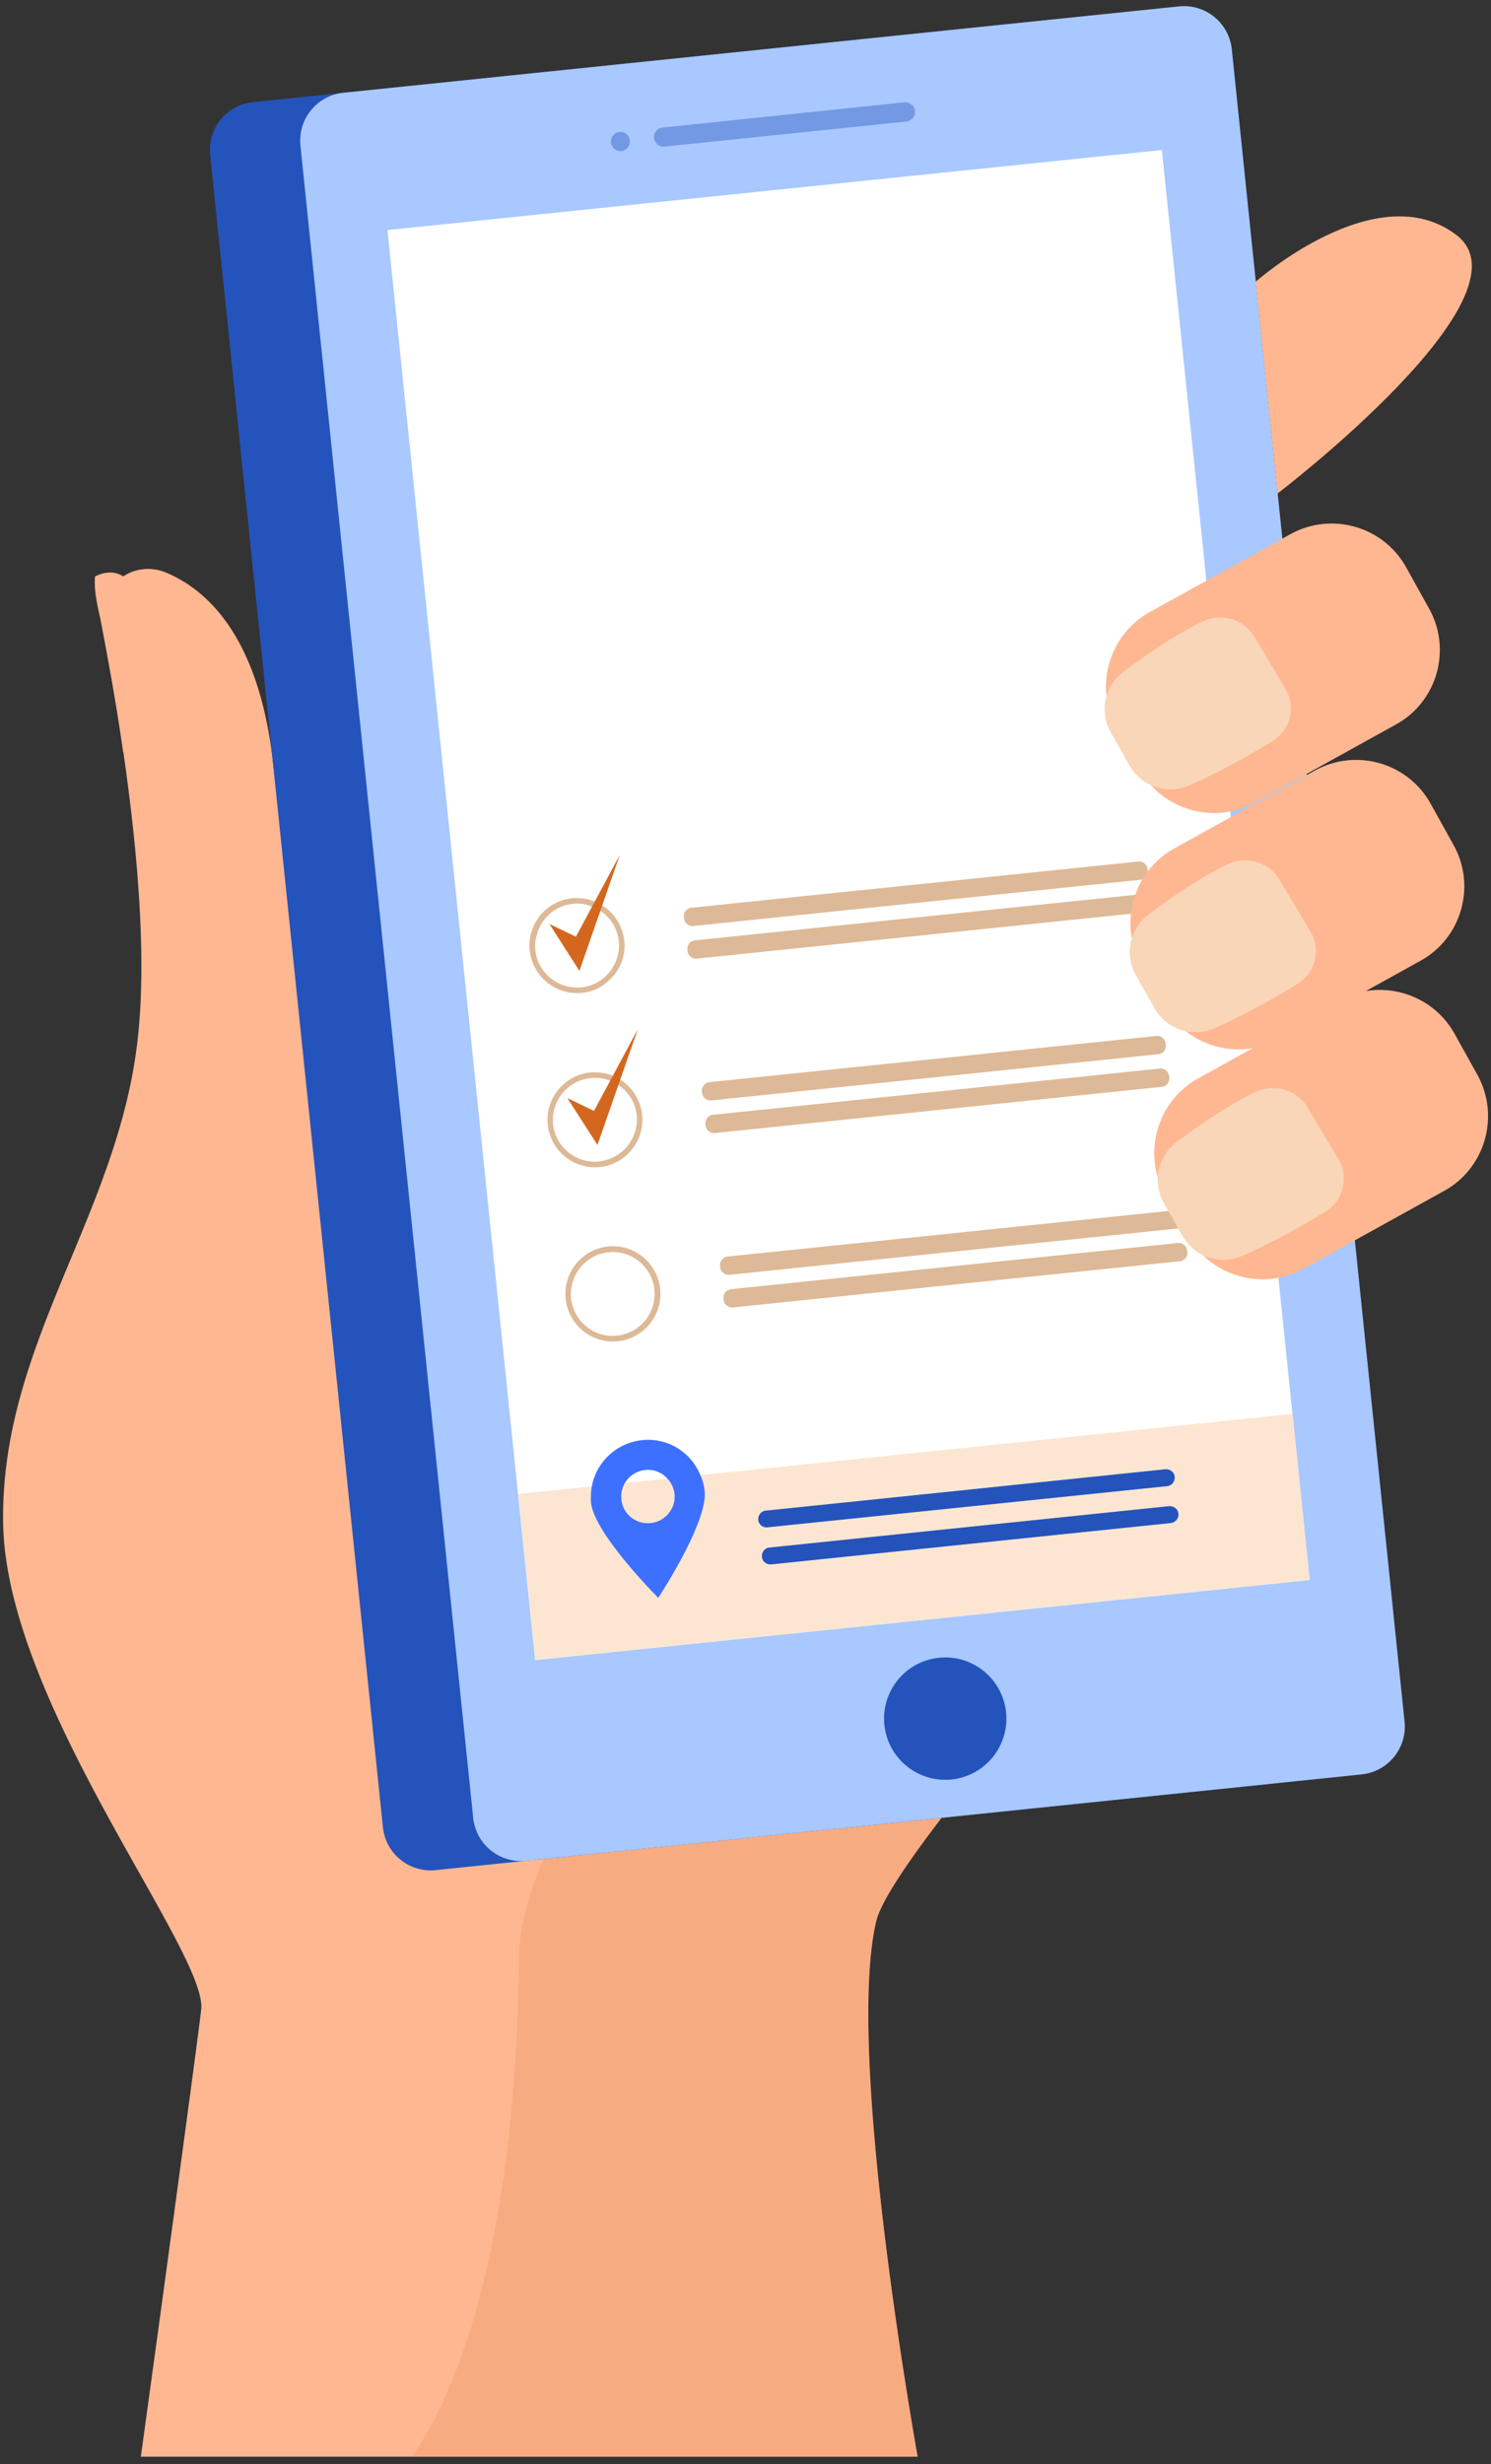 <svg width="138" height="228" viewBox="0 0 138 228" fill="none" xmlns="http://www.w3.org/2000/svg"><rect x="0" y="0" width="138" height="228" fill="#333333" stroke="none"/><g clip-path="url(#clip0)"><path d="M119.632 130.819s-.323.341-.916.988a1014.783 1014.783 0 00-14.574 16.137c-1.527 1.743-3.109 3.54-4.69 5.355-2.354 2.732-4.672 5.445-6.81 8.087l-.019.018c-.665.772-1.276 1.527-1.905 2.282a274.751 274.751 0 00-3.576 4.51c-3.288 4.295-5.606 7.781-6.038 9.543-2.623 10.997 2.498 41.996 3.828 49.561H13.034c2.174-15.742 5.193-37.989 5.588-41.367.593-5.337-18.006-28.213-18.33-44.925-.305-16.677 10.729-28.627 12.472-45.051.845-7.727-.108-17.809-1.348-26.38-.647-4.547-1.401-8.626-1.994-11.717a4.222 4.222 0 011.15-3.864c.251-.251.52-.503.826-.664 1.15-.755 2.624-.935 4.044-.324 4.115 1.761 8.697 6.433 9.883 18.078 0 0 3.45 2.174 9.04 5.715 2.263 1.42 4.87 3.072 7.762 4.905 2.228 1.402 4.6 2.912 7.098 4.493.162.09.324.198.486.305 1.006.647 1.994 1.276 3.037 1.941h.018c.359.234.736.485 1.114.701.665.431 1.347.862 2.066 1.312.144.09.27.18.431.251 4.529 2.876 9.273 5.912 14.053 8.95h.018c.773.449 1.564.952 2.336 1.455.593.395 1.204.755 1.833 1.15.755.503 1.528.988 2.318 1.456h.018c5.427 3.432 10.728 6.81 15.688 9.955.773.503 1.564.989 2.318 1.456.611.395 1.204.772 1.815 1.15.809.503 1.528.988 2.282 1.491h.019c9.47 5.966 16.802 10.639 19.479 12.364.683.431 1.078.665 1.078.683z" fill="#FFB792"/><path d="M15.064 65.551c.108 1.941-1.24 3.648-3.162 3.936l-.504.072c-.646-4.529-1.401-8.626-1.994-11.717-.288-1.51-.737-2.965-.611-4.51 3.127-1.528 4.33 2.174 4.708 3.666.665 2.461 1.384 5.732 1.563 8.553z" fill="#FFB792"/><path opacity=".3" d="M99.452 153.299c-2.354 2.732-4.672 5.445-6.81 8.087l-.019.018c-.665.772-1.276 1.527-1.905 2.282a274.188 274.188 0 00-3.576 4.51c-3.288 4.295-5.606 7.782-6.038 9.543-2.623 10.997 2.498 41.996 3.828 49.561H38.156c8.68-12.92 9.794-35.688 9.865-46.147.018-2.624.863-5.786 2.247-9.129 2.605-6.451 7.098-13.675 11.213-19.659a195.202 195.202 0 018.715-11.735v-.018c.45-.521.683-.826.683-.826l25.86-1.096h.017l.342 1.832.27 1.564 1.185 6.451.899 4.762z" fill="#E2915A"/><path d="M117.692 165.034l-77.38 7.996a4.448 4.448 0 01-4.87-3.953L19.45 14.318a4.45 4.45 0 013.953-4.87l77.38-7.996a4.45 4.45 0 014.87 3.953l15.993 154.759a4.449 4.449 0 01-3.953 4.87z" fill="#2453BC"/><path d="M126.048 164.171l-77.38 7.997a4.45 4.45 0 01-4.87-3.954L27.806 13.456a4.449 4.449 0 013.954-4.87L109.138.589a4.45 4.45 0 014.87 3.954L130.001 159.3a4.448 4.448 0 01-3.953 4.87z" fill="#A8C8FF"/><path opacity=".4" d="M84.68 10.257a.899.899 0 00-.97-.79l-22.39 2.336a.899.899 0 00-.791.97.899.899 0 00.97.79l22.409-2.317a.9.9 0 00.772-.989zm-27.35 1.959a.899.899 0 00-.79.97.899.899 0 00.97.791.899.899 0 00.79-.97.874.874 0 00-.97-.791z" fill="#2453BC"/><path d="M88.068 164.643a5.661 5.661 0 10-1.165-11.262 5.661 5.661 0 001.165 11.262z" fill="#2453BC"/><path d="M107.538 13.878L35.86 21.286l13.674 132.31 71.678-7.408-13.674-132.31z" fill="#fff"/><path d="M119.636 130.82l-71.678 7.408 1.586 15.355 71.679-7.408-1.587-15.355z" fill="#FCE6D2"/><path d="M71.041 141.313l36.983-3.809c.431-.036.736-.432.701-.863-.036-.431-.432-.737-.863-.701l-36.983 3.828c-.43.036-.736.431-.7.862a.774.774 0 00.862.683zm38.025-1.258c-.036-.431-.431-.736-.863-.701l-36.982 3.828c-.431.036-.737.431-.701.863.036.431.431.736.862.7l36.983-3.827c.431-.054.755-.449.701-.863z" fill="#2453BC"/><path d="M65.219 137.971a4.594 4.594 0 00-.395-1.474 5.214 5.214 0 00-5.392-3.252c-2.372.251-4.24 2.03-4.654 4.276a6.191 6.191 0 00-.072 1.528c.306 2.875 6.218 8.787 6.218 8.787s4.6-6.972 4.295-9.865zm-5.014 2.947c-1.348.144-2.57-.845-2.695-2.193a2.5 2.5 0 01.323-1.509 2.493 2.493 0 011.869-1.204 2.399 2.399 0 012.084.809c.342.359.576.844.648 1.401a2.474 2.474 0 01-2.229 2.696z" fill="#3E70FF"/><path d="M55.749 83.773a3.493 3.493 0 00-.683-.36 4.872 4.872 0 00-2.12-.305 4.397 4.397 0 00-3.738 3.073 4.133 4.133 0 00-.18 1.761 4.41 4.41 0 004.834 3.917 4.02 4.02 0 002.516-1.168 4.25 4.25 0 001.401-3.666c-.161-1.365-.934-2.57-2.03-3.252zm.18 6.667a3.856 3.856 0 01-2.12.916c-2.121.198-4.044-1.33-4.26-3.45-.054-.485 0-.97.144-1.42.395-1.51 1.671-2.695 3.324-2.857a3.431 3.431 0 011.815.27c.27.09.521.233.755.395a3.796 3.796 0 011.69 2.821c.125 1.276-.414 2.516-1.348 3.325z" fill="#DDB997"/><path d="M50.86 85.498l2.768 4.33 3.738-10.727-4.061 7.565-2.444-1.168z" fill="#D3671E"/><path d="M59.433 103.163a4.391 4.391 0 00-2.013-3.27c-.198-.145-.45-.252-.683-.36a4.912 4.912 0 00-2.12-.306 4.41 4.41 0 00-3.918 4.834 4.401 4.401 0 004.834 3.918c2.39-.252 4.151-2.426 3.9-4.816zm-3.99 4.294c-2.12.234-4.025-1.329-4.259-3.45-.197-2.12 1.348-4.043 3.487-4.259a3.611 3.611 0 011.815.252c.27.09.52.234.754.395a3.797 3.797 0 011.69 2.822c.197 2.12-1.348 4.007-3.487 4.24z" fill="#DDB997"/><path d="M52.514 101.599l2.785 4.331 3.738-10.71-4.06 7.565-2.463-1.186z" fill="#D3671E"/><path d="M61.104 119.264c-.252-2.426-2.426-4.187-4.834-3.936a4.411 4.411 0 00-3.918 4.834 4.415 4.415 0 004.835 3.936 4.411 4.411 0 003.917-4.834zm-3.99 4.313c-2.12.233-4.025-1.33-4.258-3.451-.198-2.12 1.33-4.043 3.45-4.259 2.12-.233 4.043 1.33 4.259 3.451.233 2.12-1.312 4.025-3.45 4.259zm48.43-42.177l-41.385 4.278a.791.791 0 01-.845-.683l-.018-.162a.791.791 0 01.683-.844l41.385-4.277a.791.791 0 01.845.682l.018.162a.746.746 0 01-.683.845zm.323 3.02l-41.385 4.277a.791.791 0 01-.844-.683l-.018-.162a.791.791 0 01.682-.845l41.386-4.276c.413-.036.79.27.844.683l.018.161a.79.79 0 01-.683.845zm1.348 13.118l-41.385 4.277a.792.792 0 01-.844-.683l-.018-.162a.791.791 0 01.683-.844l41.385-4.277a.79.79 0 01.844.683l.018.161a.745.745 0 01-.683.845zm.324 3.019l-41.386 4.277a.792.792 0 01-.844-.683l-.018-.162a.79.79 0 01.683-.844l41.385-4.277a.792.792 0 01.845.683l.018.161c.035.414-.27.809-.683.845zm1.347 13.118l-41.385 4.277a.792.792 0 01-.844-.683l-.018-.162a.791.791 0 01.683-.844l41.385-4.277a.79.79 0 01.844.683l.018.162c.036.431-.269.808-.683.844zm.306 3.019l-41.368 4.277a.792.792 0 01-.844-.683l-.018-.162a.79.79 0 01.683-.844l41.385-4.277a.79.79 0 01.844.683l.018.162a.77.77 0 01-.7.844z" fill="#DDB997"/><path d="M116.218 26.07s11.231-9.973 18.599-4.312c7.368 5.66-16.569 23.9-16.569 23.9l-2.03-19.587zm12.992 40.955l-13.046 7.224c-3.792 2.084-8.59.719-10.693-3.073l-2.138-3.846c-2.085-3.791-.701-8.59 3.073-10.692l13.046-7.224c3.792-2.084 8.59-.719 10.692 3.073l2.139 3.846c2.102 3.791.719 8.607-3.073 10.692zm2.265 21.869l-13.047 7.224c-3.791 2.085-8.589.72-10.692-3.073l-2.138-3.845c-2.085-3.792-.701-8.59 3.073-10.692l13.046-7.224c3.791-2.085 8.59-.72 10.692 3.072l2.138 3.846c2.103 3.792.719 8.608-3.072 10.692z" fill="#FFB792"/><path d="M133.685 110.171l-13.046 7.224c-3.792 2.084-8.59.701-10.693-3.073l-2.138-3.846c-2.085-3.791-.719-8.589 3.073-10.692l13.046-7.224c3.792-2.084 8.59-.7 10.692 3.073l2.139 3.846c2.084 3.791.701 8.607-3.073 10.692z" fill="#FFB792"/><path d="M103.962 62.173c2.031-1.528 4.78-3.433 7.314-4.654 1.743-.845 3.846-.234 4.834 1.42l2.857 4.78a3.545 3.545 0 01-1.168 4.833c-2.013 1.24-4.87 2.875-7.763 4.133a4.334 4.334 0 01-5.499-1.869l-1.743-3.073a4.322 4.322 0 011.168-5.57zm2.318 22.462c2.031-1.527 4.78-3.432 7.314-4.654 1.743-.844 3.846-.233 4.834 1.42l2.857 4.78a3.544 3.544 0 01-1.168 4.834c-2.012 1.24-4.87 2.875-7.763 4.133-2.03.88-4.42.072-5.499-1.869l-1.743-3.073a4.351 4.351 0 011.168-5.57zm2.588 21.061c2.031-1.527 4.78-3.432 7.314-4.654 1.743-.844 3.846-.233 4.834 1.42l2.857 4.78a3.545 3.545 0 01-1.168 4.834c-2.012 1.24-4.87 2.875-7.763 4.133a4.335 4.335 0 01-5.499-1.869l-1.743-3.073a4.351 4.351 0 011.168-5.571z" fill="#F9D6B7"/></g><defs><clipPath id="clip0"><path fill="#fff" transform="translate(.275 .571)" d="M0 0h137.453v226.729H0z"/></clipPath></defs></svg>